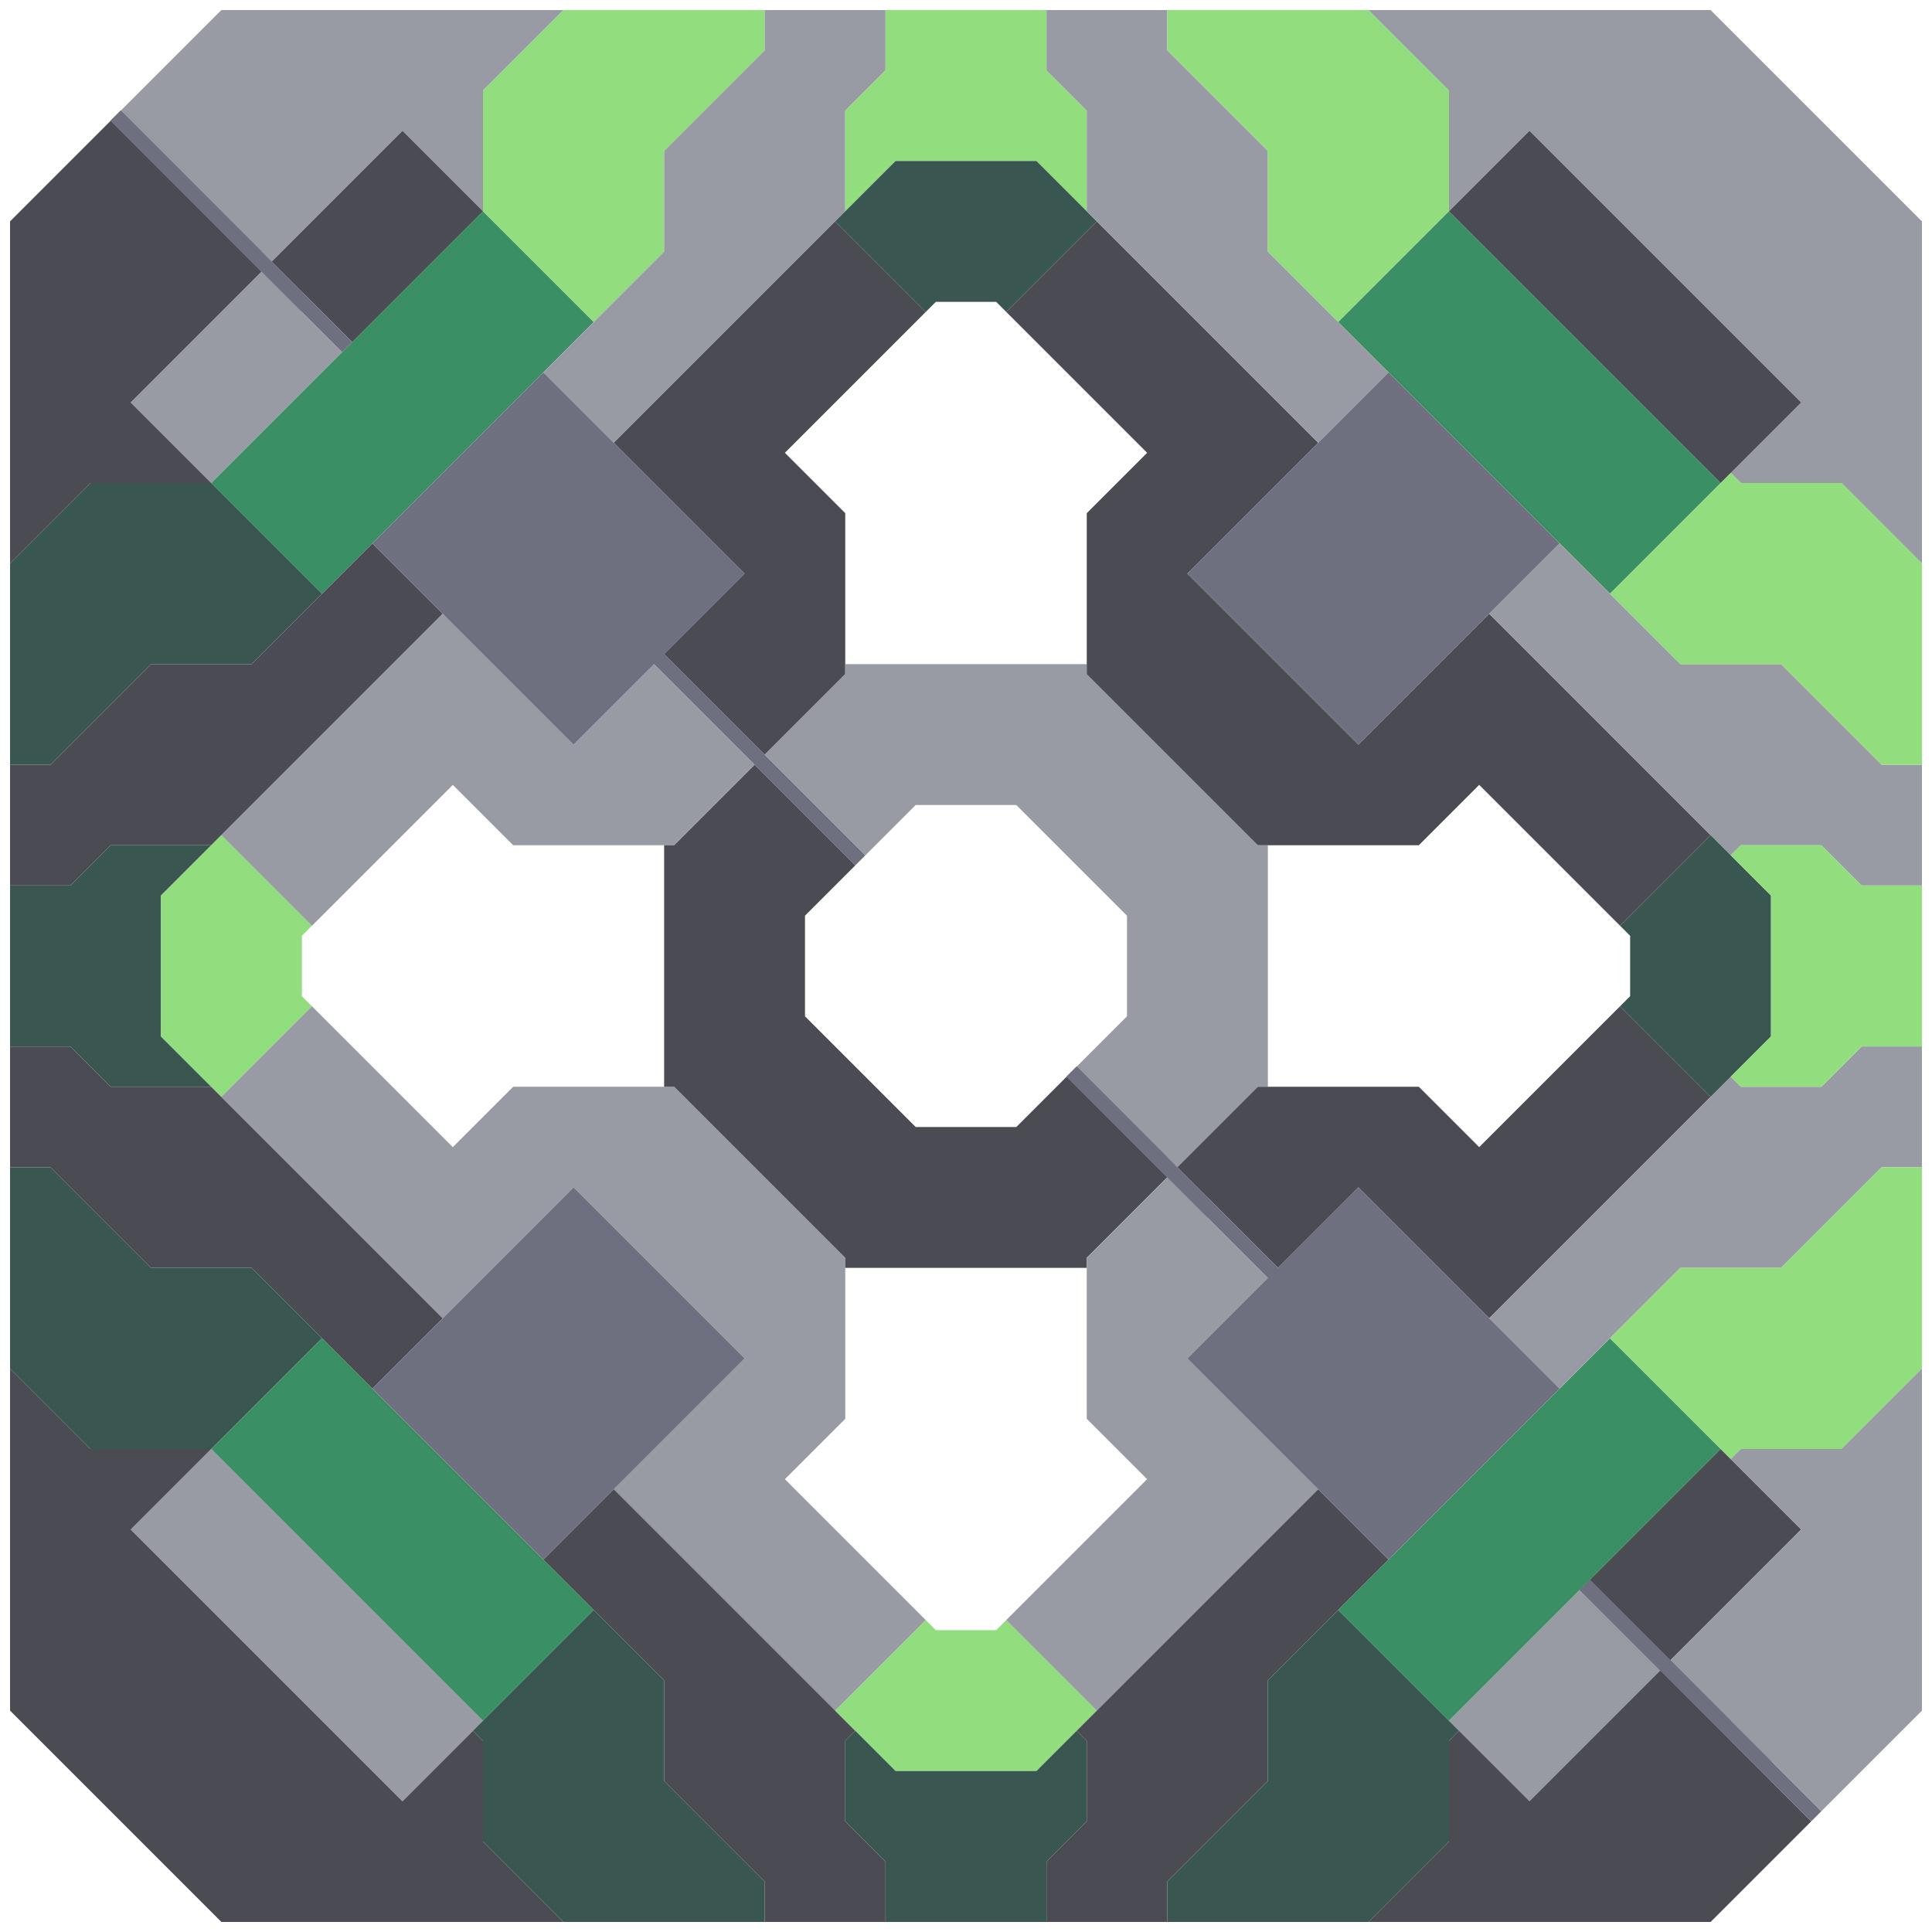 <svg xmlns="http://www.w3.org/2000/svg" width="96" height="96" style="fill-opacity:1;color-rendering:auto;color-interpolation:auto;text-rendering:auto;stroke:#000;stroke-linecap:square;stroke-miterlimit:10;shape-rendering:auto;stroke-opacity:1;fill:#000;stroke-dasharray:none;font-weight:400;stroke-width:1;font-family:&quot;Dialog&quot;;font-style:normal;stroke-linejoin:miter;font-size:12px;stroke-dashoffset:0;image-rendering:auto">
    <g style="stroke-linecap:round;fill:#4a4b53;stroke:#4a4b53">
        <path stroke="none" d="M.5 28V11l5-5 7.5 7.5L6.5 20l4 4h-6Z" style="stroke:none"/>
    </g>
    <g stroke="none" style="stroke-linecap:round;fill:#3a5651;stroke:#3a5651">
        <path d="M.5 38V28l4-4h6l5.5 5.5-3.5 3.5h-5l-5 5Z" style="stroke:none"/>
        <path d="M.5 44v-6h2l5-5h5l6-6 3.5 3.5L10.5 42h-5l-2 2Z" style="fill:#4a4b53;stroke:none"/>
        <path d="M.5 52v-8h3l2-2h5L8 44.5v7l2.5 2.5h-5l-2-2Z" style="stroke:none"/>
        <path d="M.5 58v-6h3l2 2h5L22 65.5 18.5 69l-6-6h-5l-5-5Z" style="fill:#4a4b53;stroke:none"/>
        <path d="M.5 68V58h2l5 5h5l3.5 3.5-5.5 5.5h-6Z" style="stroke:none"/>
        <path d="M4.5 72h6l-4 4L20 89.5l3.5-3.5.5.5v5l4 4H11L.5 85V68Z" style="fill:#4a4b53;stroke:none"/>
        <path d="m6 5.5 5-5h17l-4 4v6l-4-4-6.5 6.5Z" style="fill:#989aa4;stroke:none"/>
        <path d="M7 7.5 5.5 6l.5-.5 1 1Z" style="fill:#6e7080;stroke:none"/>
        <path d="m6.5 20 6.5-6.5 4 4-6.5 6.5Zm0 56 4-4L24 85.5l-4 4Z" style="fill:#989aa4;stroke:none"/>
        <path d="M9 9.5 5.5 6l.5-.5 3 3Z" style="fill:#6e7080;stroke:none"/>
        <path d="M8 51.5v-7l3-3 4.5 4.5-.5.5v3l.5.5-4.5 4.5Z" style="fill:#92dd7e;stroke:none"/>
        <path d="M11 11.5 5.5 6l.5-.5 5 5Z" style="fill:#6e7080;stroke:none"/>
        <path d="M10.5 24 24 10.5l5.5 5.5L16 29.5Z" style="fill:#3a8f64;stroke:none"/>
        <path d="m11 41.5 11-11 6.5 6.5 4-4 5 5-4 4h-8l-3-3-7 7Zm0 13 4.5-4.5 7 7 3-3h8l8.5 8.5v8l-3 3 7 7-4.5 4.5-11-11 6.5-6.5-8.5-8.5-6.5 6.5Z" style="fill:#989aa4;stroke:none"/>
        <path d="m10.5 72 5.5-5.5L29.5 80 24 85.5Z" style="fill:#3a8f64;stroke:none"/>
        <path d="M13 13.5 5.5 6l.5-.5 7 7Z" style="fill:#6e7080;stroke:none"/>
        <path d="M13.5 13 20 6.5l4 4-6.5 6.5Z" style="fill:#4a4b53;stroke:none"/>
        <path d="M15 15.5 5.5 6l.5-.5 9 9Z" style="fill:#6e7080;stroke:none"/>
        <path d="m17.5 17-.5.5L5.5 6l.5-.5Zm1 10 8.5-8.5 10 10-4 4 10 10-.5.5-10-10-4 4Zm0 42 10-10 8.5 8.5-10 10Z" style="fill:#6e7080;stroke:none"/>
        <path d="M24 10.5v-6l4-4h10v2l-5 5v5L29.5 16Z" style="fill:#92dd7e;stroke:none"/>
        <path d="M24 91.5v-5l-.5-.5 6-6 3.5 3.5v5l5 5v2H28Z" style="stroke:none"/>
        <path d="m27 18.5 6-6v-5l5-5v-2h6v3l-2 2v5L30.5 22Z" style="fill:#989aa4;stroke:none"/>
        <path d="m27 77.5 3.5-3.5 12 12-.5.5v4l2 2v3h-6v-2l-5-5v-5ZM30.5 22l11-11 4.5 4.5-7 7 3 3v8l-4 4-5-5 4-4Zm3 32H33V42h.5l4-4 5 5-2.5 2.5v5l5.5 5.5h5l2.5-2.5 5 5-4 4v.5H42v-.5Z" style="fill:#4a4b53;stroke:none"/>
        <path d="m38 37.5 4-4V33h12v.5l8.5 8.5h.5v12h-.5l-4 4-5-5 2.5-2.5v-5L50.5 40h-5L43 42.5Z" style="fill:#989aa4;stroke:none"/>
        <path d="M42 10.5v-5l2-2v-3h8v3l2 2v5L51.5 8h-7Z" style="fill:#92dd7e;stroke:none"/>
        <path d="m41.5 11 3-3h7l3 3-4.5 4.5-.5-.5h-3l-.5.5Z" style="stroke:none"/>
        <path d="m41.5 85 4.5-4.5.5.5h3l.5-.5 4.5 4.5-3 3h-7Z" style="fill:#92dd7e;stroke:none"/>
        <path d="M44.5 88h7l2-2 .5.5v4l-2 2v3h-8v-3l-2-2v-4l.5-.5Z" style="stroke:none"/>
        <path d="m50 15.5 4.5-4.5 11 11-6.5 6.5 8.5 8.5 6.5-6.5 11 11-4.5 4.5-7-7-3 3h-8L54 33.5v-8l3-3Z" style="fill:#4a4b53;stroke:none"/>
        <path d="m50 80.5 7-7-3-3v-8l4-4 5 5-4 4 6.5 6.5-11 11Zm2-77v-3h6v2l5 5v5l6 6-3.5 3.5L54 10.5v-5Z" style="fill:#989aa4;stroke:none"/>
        <path d="m54 54.5-1-1 .5-.5.5.5Z" style="fill:#6e7080;stroke:none"/>
        <path d="m56 56.5-3-3 .5-.5 2.5 2.5Z" style="fill:#6e7080;stroke:none"/>
        <path d="m58 58.5-5-5 .5-.5 4.5 4.5Z" style="fill:#6e7080;stroke:none"/>
        <path d="M58 93.5v2h-6v-3l2-2v-4l-.5-.5 12-12 3.5 3.5-6 6v5Z" style="fill:#4a4b53;stroke:none"/>
        <path d="M58 2.5v-2h10l4 4v6L66.5 16 63 12.5v-5Z" style="fill:#92dd7e;stroke:none"/>
        <path d="m59 28.5 10-10 8.5 8.5-10 10Z" style="fill:#6e7080;stroke:none"/>
        <path d="m58.5 58 4-4h8l3 3 7-7 4.5 4.5-11 11-6.5-6.5-4 4Z" style="fill:#4a4b53;stroke:none"/>
        <path d="m60 60.5-7-7 .5-.5 6.5 6.5Z" style="fill:#6e7080;stroke:none"/>
        <path d="m59 67.5 4-4-10-10 .5-.5 10 10 4-4 10 10-8.5 8.5Z" style="fill:#6e7080;stroke:none"/>
        <path d="m72.5 86-.5.5v5l-4 4H58v-2l5-5v-5l3.5-3.5Z" style="stroke:none"/>
        <path d="m66.5 16 5.5-5.5L85.5 24 80 29.5Zm0 64L80 66.5l5.5 5.5L72 85.5Z" style="fill:#3a8f64;stroke:none"/>
        <path d="M68 .5h17L95.5 11v17l-4-4h-5l-.5-.5 3.5-3.5L76 6.5l-4 4v-6Z" style="fill:#989aa4;stroke:none"/>
        <path d="m72 10.5 4-4L89.5 20l-4 4Z" style="fill:#4a4b53;stroke:none"/>
        <path d="m72 85.5 6.5-6.5 4 4-6.5 6.5Z" style="fill:#989aa4;stroke:none"/>
        <path d="m76 89.5 6.5-6.5 7.5 7.5-5 5H68l4-4v-5l.5-.5Z" style="fill:#4a4b53;stroke:none"/>
        <path d="m74 30.5 3.5-3.5 6 6h5l5 5h2v6h-3l-2-2h-4l-.5.5Zm0 35 12-12 .5.5h4l2-2h3v6h-2l-5 5h-5l-6 6Z" style="fill:#989aa4;stroke:none"/>
        <path d="m79 78.5 6.5-6.5 4 4-6.5 6.5Z" style="fill:#4a4b53;stroke:none"/>
        <path d="M80 80.5 78.5 79l.5-.5 1 1Z" style="fill:#6e7080;stroke:none"/>
        <path d="m80 29.5 6-6 .5.5h5l4 4v10h-2l-5-5h-5Zm0 37 3.5-3.5h5l5-5h2v10l-4 4h-5l-.5.5Z" style="fill:#92dd7e;stroke:none"/>
        <path d="m80.5 50 .5-.5v-3l-.5-.5 4.5-4.5 3 3v7l-3 3Z" style="stroke:none"/>
        <path d="M82 82.5 78.5 79l.5-.5 3 3Z" style="fill:#6e7080;stroke:none"/>
        <path d="m83 82.5 6.5-6.5-3.5-3.5.5-.5h5l4-4v17l-5 5Z" style="fill:#989aa4;stroke:none"/>
        <path d="M84 84.5 78.5 79l.5-.5 5 5Z" style="fill:#6e7080;stroke:none"/>
        <path d="M86 86.5 78.5 79l.5-.5 7 7Z" style="fill:#6e7080;stroke:none"/>
        <path d="m86 42.5.5-.5h4l2 2h3v8h-3l-2 2h-4l-.5-.5 2-2v-7Z" style="fill:#92dd7e;stroke:none"/>
        <path d="M88 88.5 78.5 79l.5-.5 9 9Z" style="fill:#6e7080;stroke:none"/>
        <path d="m90.5 90-.5.5L78.5 79l.5-.5Z" style="fill:#6e7080;stroke:none"/>
    </g>
</svg>
